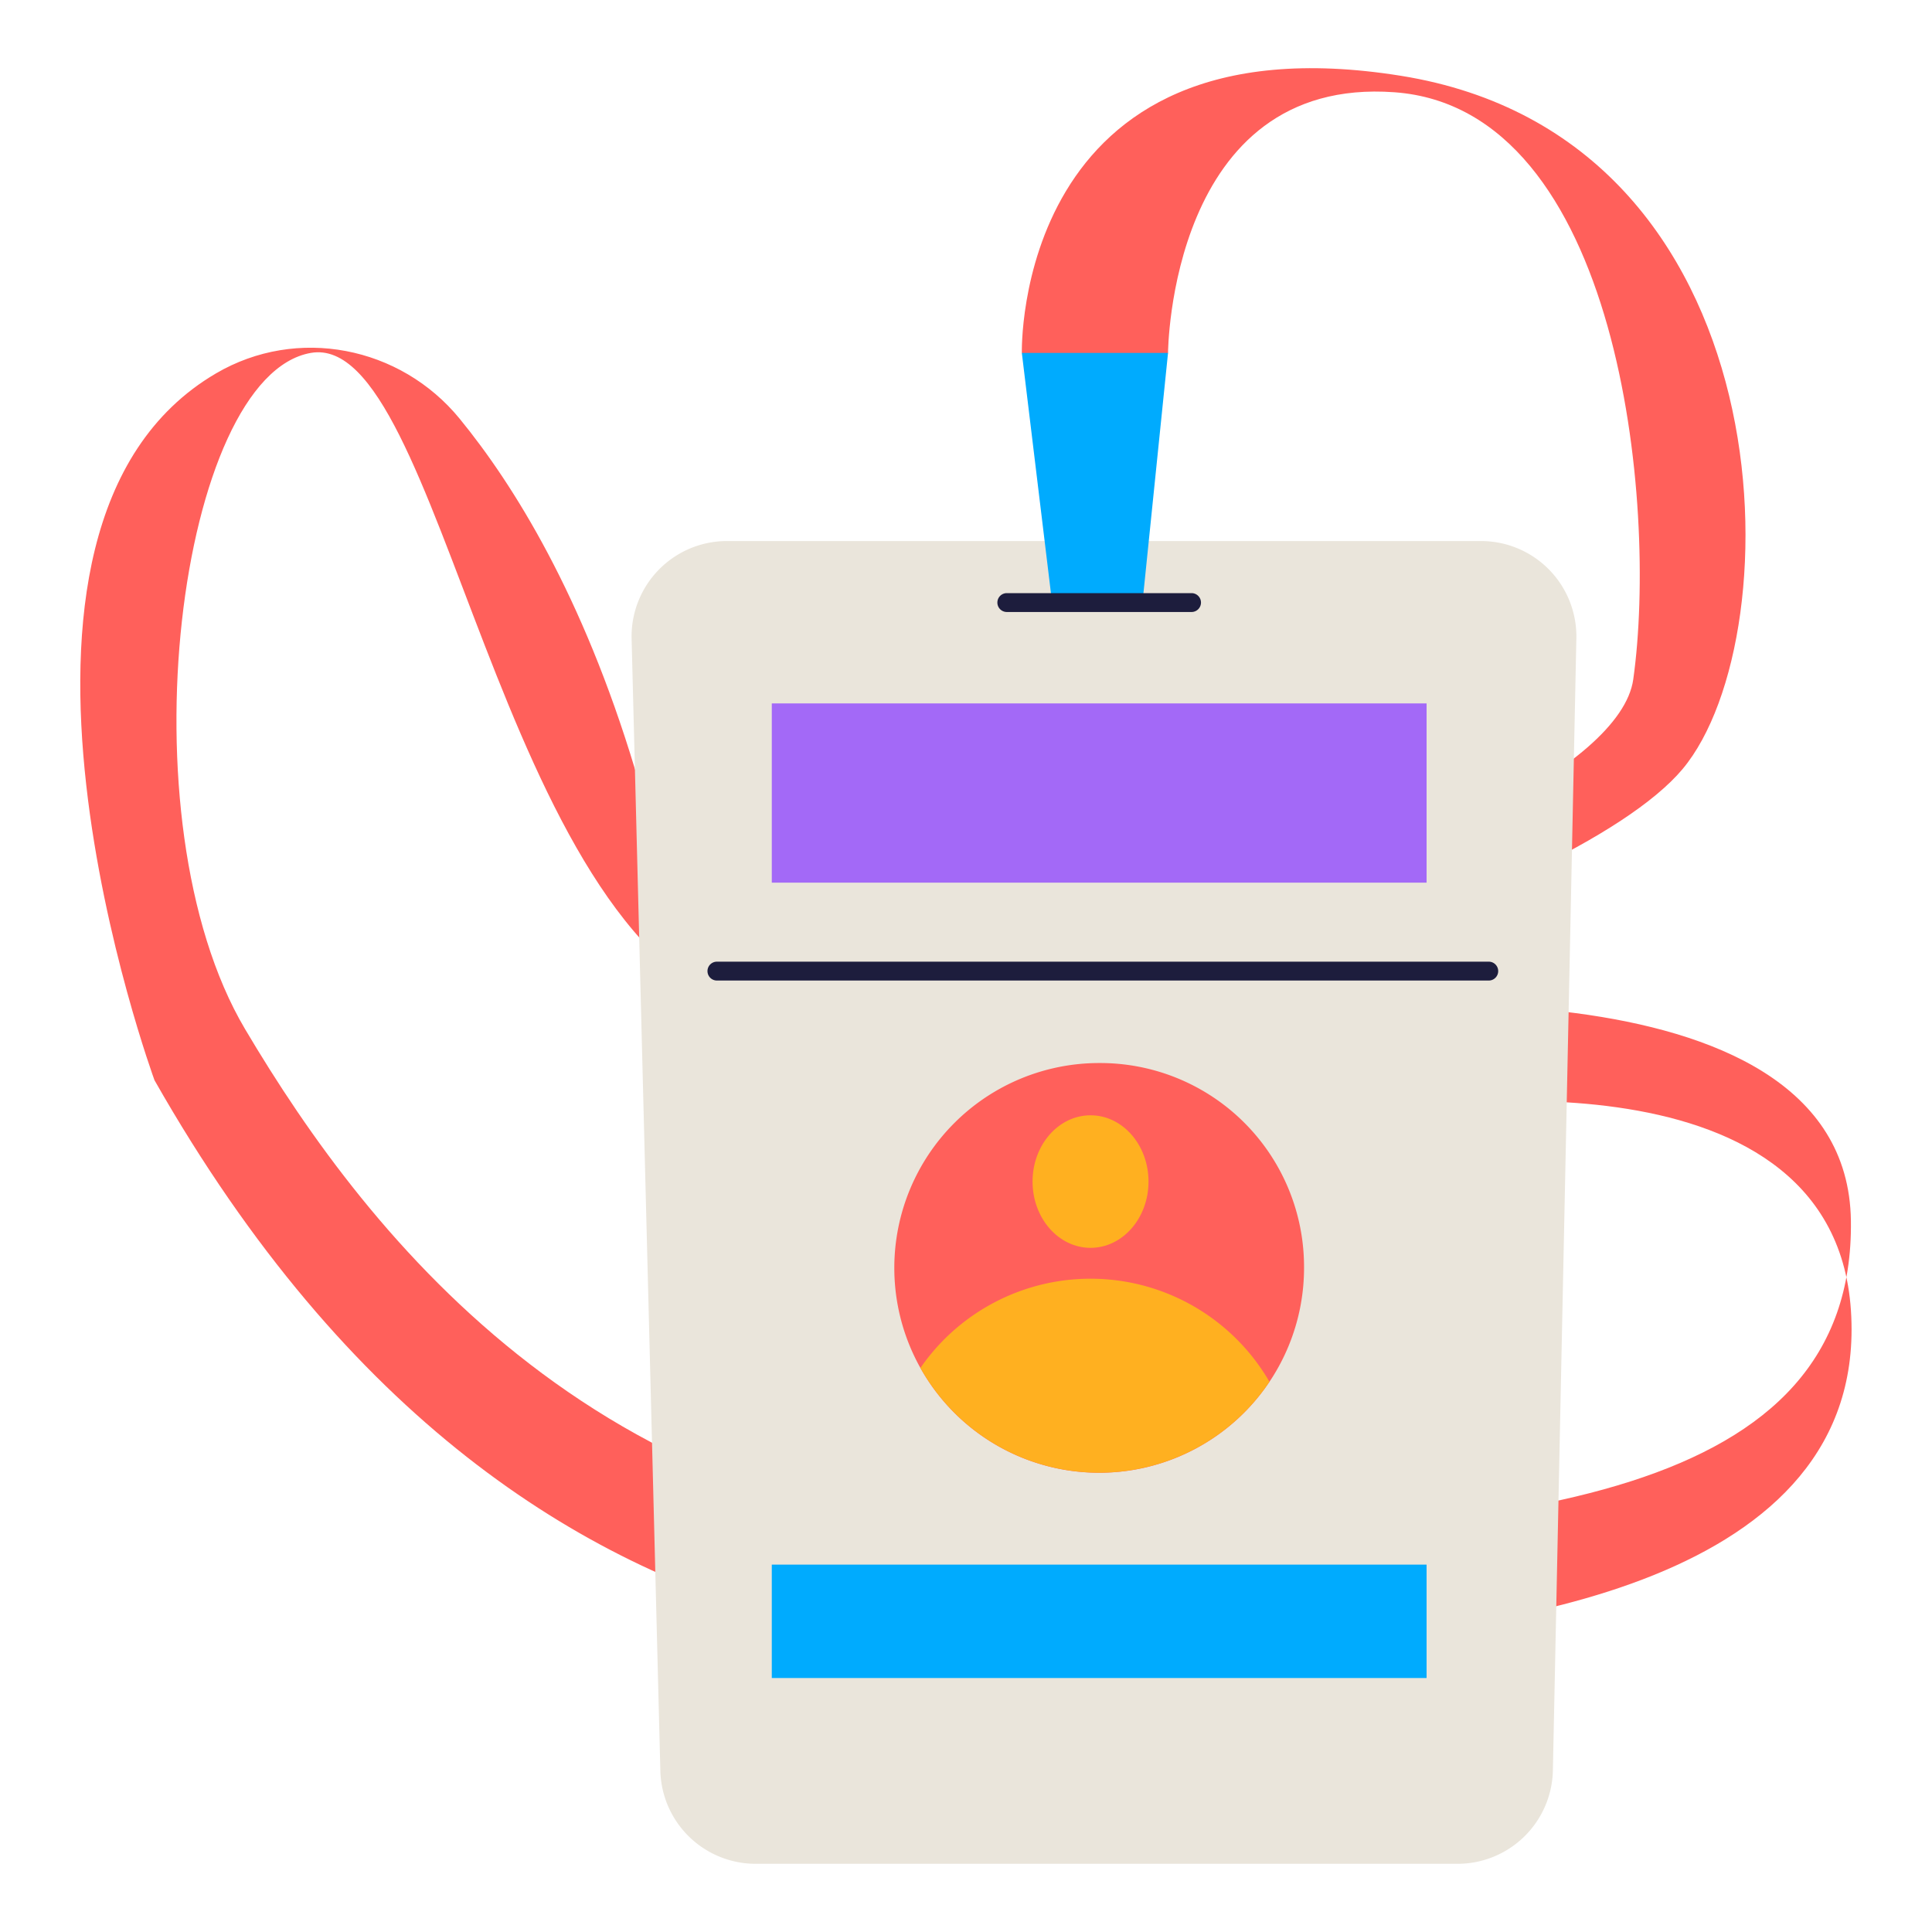 <svg height="512" viewBox="0 0 512 512" width="512" xmlns="http://www.w3.org/2000/svg">
    <g id="Stickers">
        <path d="m501.567 338.324c7.465-48.456-25.27-72.081-73.58-80.456l.53-25.56c12.086-7.078 21.037-14.05 26.659-20.771 36.117-43.187 29.584-185.473-81.994-203.368-32.9-5.276-66.729-1.975-90.081 21.978-25.046 25.693-24.413 62.143-24.373 63.682l.014.575 4.472 36.907h-70.56a37.307 37.307 0 0 0 -32.318 18.59c-10.255-21.107-20.758-36.289-29.174-46.575a62.571 62.571 0 0 0 -80.016-14.794c-60.141 35.236-44.6 137.815-21.192 202.84l.494.868c35.357 62.218 79.517 106.612 131.337 132.068l1.151 45.289a37.139 37.139 0 0 0 37.338 36.403h185.983a37.555 37.555 0 0 0 37.343-36.576l.714-34.474c64.956-18.943 84.192-57.805 77.253-96.626z"
              fill="none"/>
        <path d="m270.8 93.522s-2.287-89.913 100.471-73.433 104.26 148.291 74.645 183.7-182.25 84.339-248.17 64.223-80.461-180.549-115.36-174.49-50.41 123.531-17.45 179.186 95.972 136.115 217.149 135.146 209.393-11.633 208.424-84.339-144.923-55.5-144.923-55.5l24.714 26.175s115.376-19.63 120.216 53.076-94.768 85.066-148.571 87.974-198.487 31.429-301-148.964c0 0-53.683-146.323 16.306-187.328 21.452-12.569 48.826-7.222 64.569 12.022 14.355 17.546 32.57 46.822 46.441 92.823 26.821 88.943 258.026 22.781 264.57-23.751s-3.638-151.228-63.257-155.591-60.033 69.071-60.033 69.071-8.107 21.812-38.741 0z"
              fill="#ff605b"/>
        <path d="m192.654 143.382h199.825a25.279 25.279 0 0 1 25.273 25.8l-6.222 299.992a25.278 25.278 0 0 1 -25.273 24.754h-185.983a25.279 25.279 0 0 1 -25.274-24.636l-7.617-299.992a25.279 25.279 0 0 1 25.271-25.918z"
              fill="#eae5db"/>
        <path d="m204.532 186.411h173.525v47.501h-173.525z" fill="#a369f7"/>
        <path d="m204.532 414.64h173.525v30.052h-173.525z" fill="#00abfe"/>
        <path d="m394.537 259.853h-204.546a2.5 2.5 0 0 1 0-5h204.546a2.5 2.5 0 0 1 0 5z" fill="#1d1d3d"/>
        <path d="m345.586 336a54.292 54.292 0 1 1 -54.3-54.285 54.023 54.023 0 0 1 54.3 54.285z" fill="#ff605b"/>
        <path d="m336.415 366.185a54.295 54.295 0 0 1 -92.493-3.666 54.8 54.8 0 0 1 92.493 3.666z" fill="#ffb020"/>
        <ellipse cx="289.003" cy="313.128" fill="#ffb020" rx="15.365" ry="17.563"/>
        <path d="m270.796 93.522 8.016 66.162h23.956l6.773-66.162z" fill="#00abfe"/>
        <path d="m315.772 162.185h-48.956a2.5 2.5 0 0 1 0-5h48.956a2.5 2.5 0 0 1 0 5z" fill="#1d1d3d"/>
    </g>
</svg>